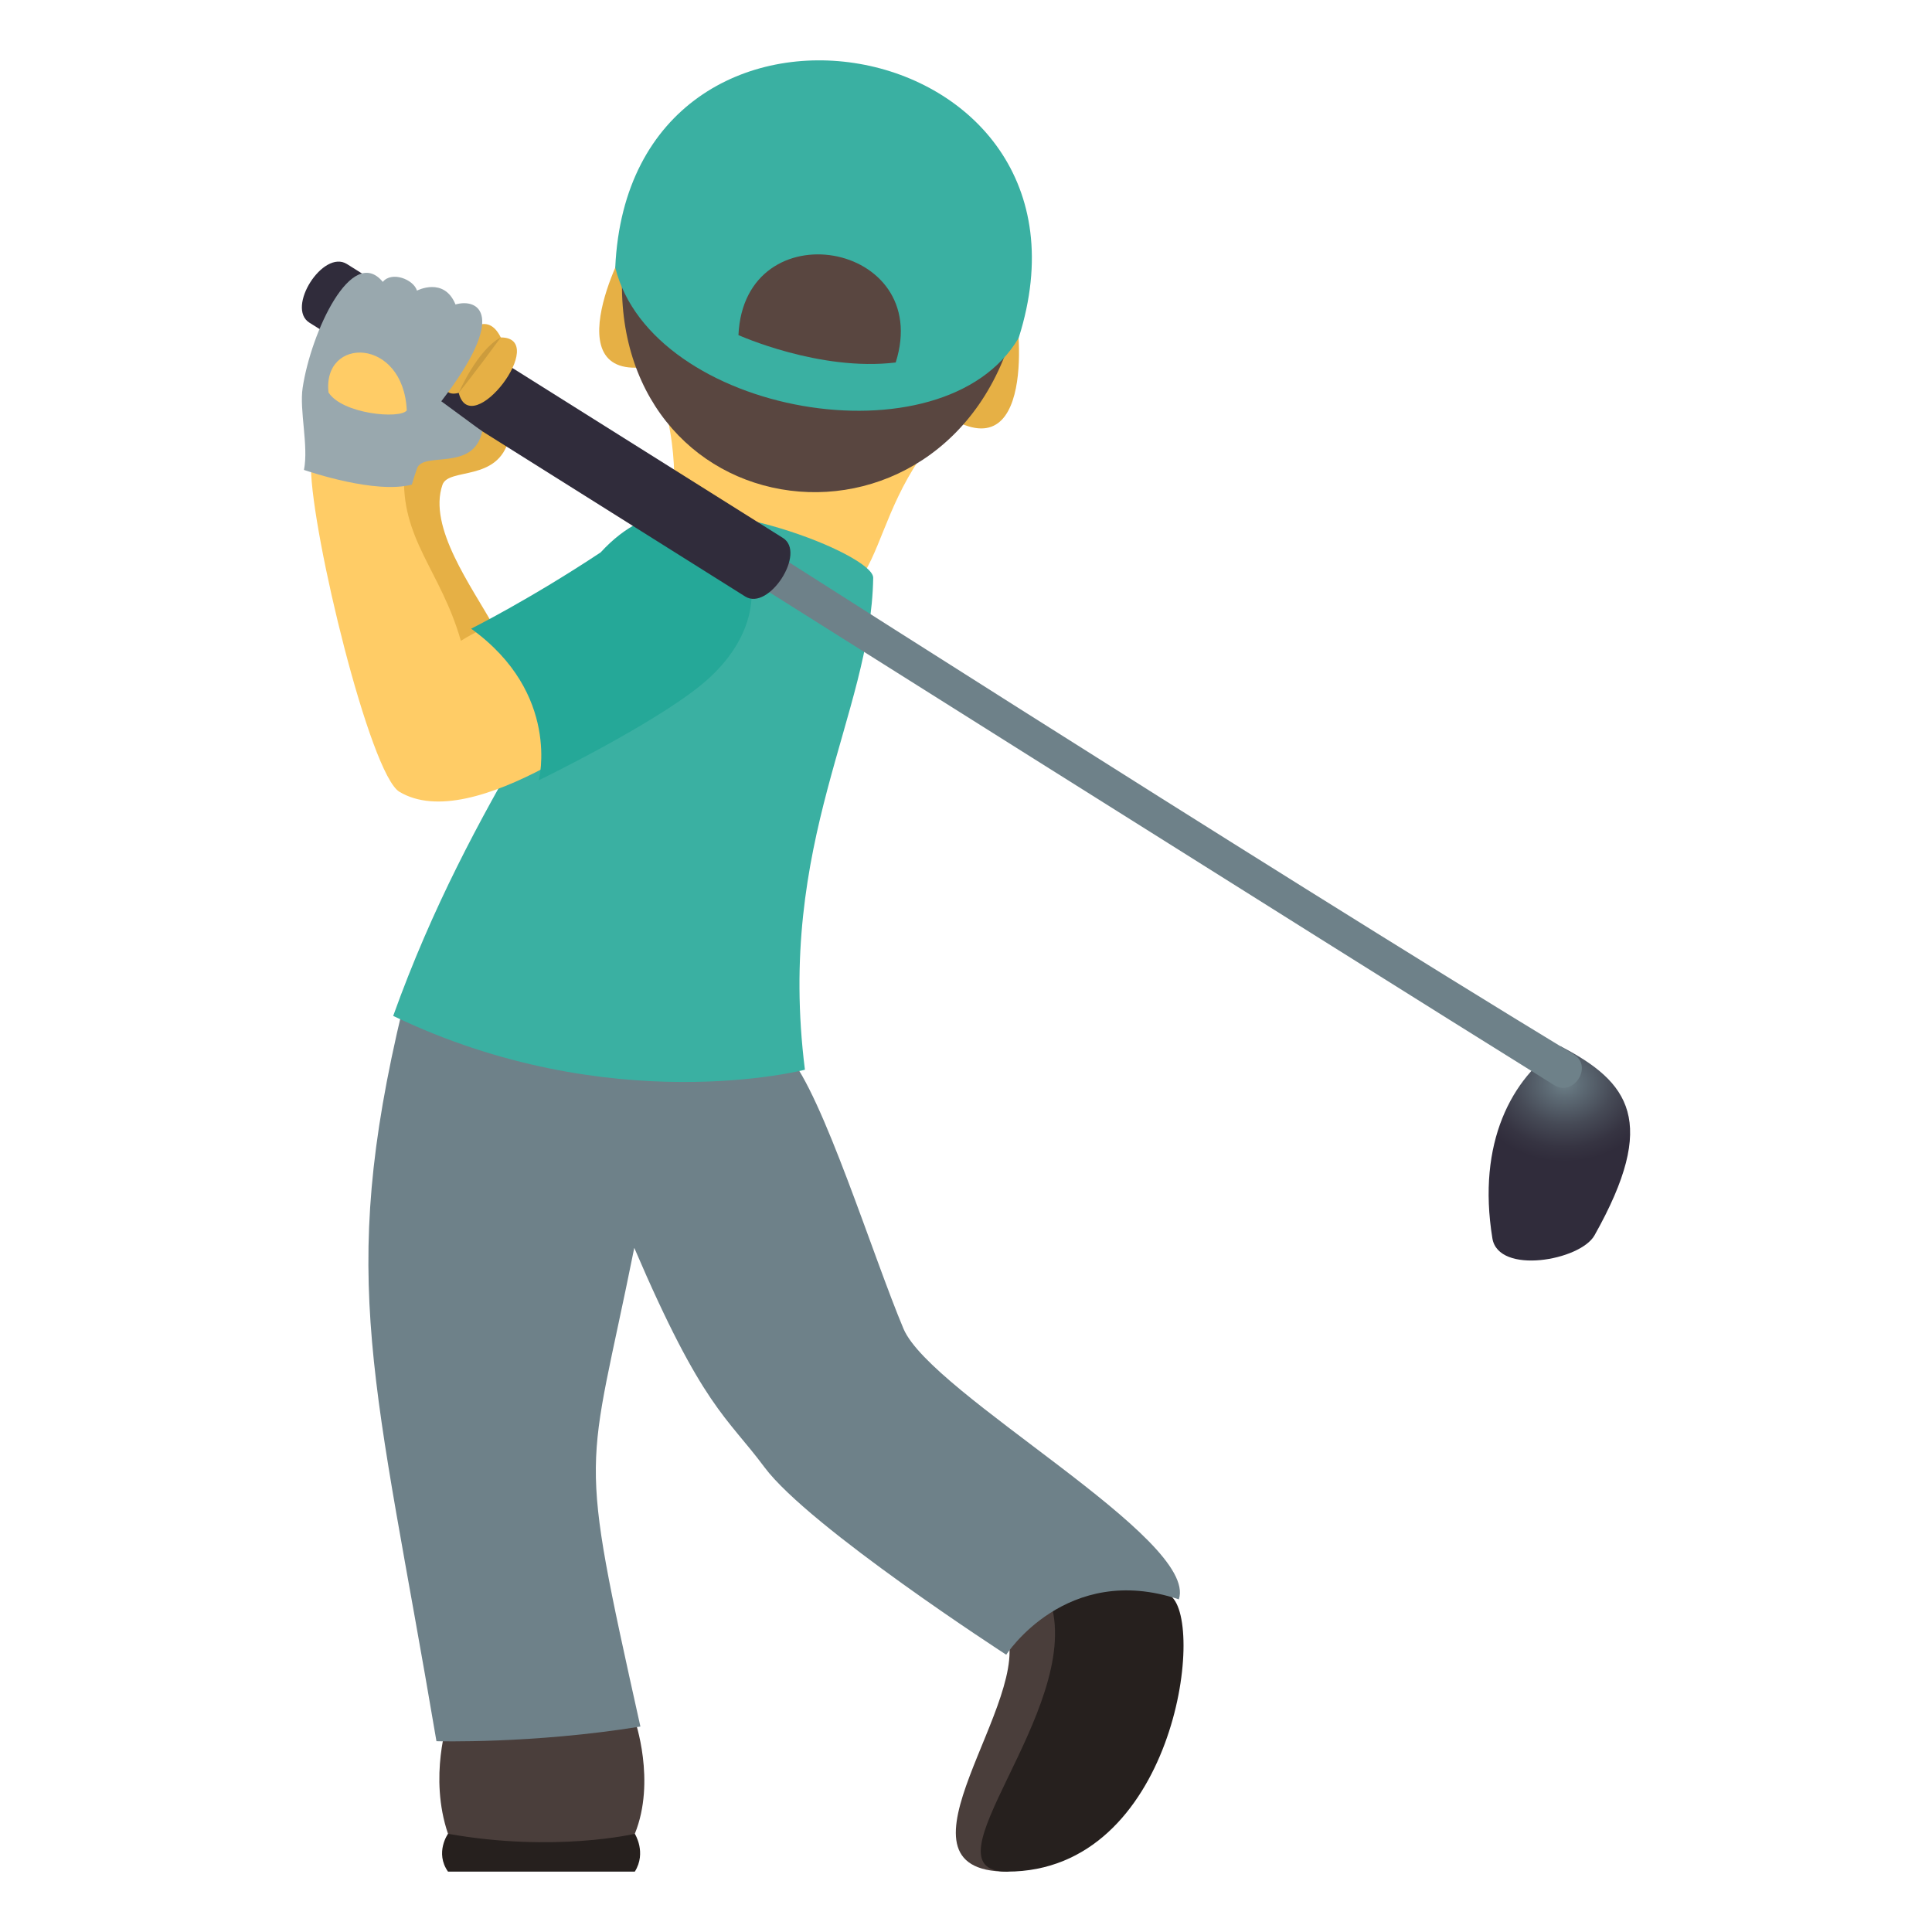 <?xml version="1.0" encoding="utf-8"?>
<!-- Generator: Adobe Illustrator 15.0.0, SVG Export Plug-In . SVG Version: 6.00 Build 0)  -->
<!DOCTYPE svg PUBLIC "-//W3C//DTD SVG 1.1//EN" "http://www.w3.org/Graphics/SVG/1.1/DTD/svg11.dtd">
<svg version="1.1" id="Layer_1" xmlns:x="http://ns.adobe.com/Extensibility/1.0/" xmlns:i="http://ns.adobe.com/AdobeIllustrator/10.0/" xmlns:graph="http://ns.adobe.com/Graphs/1.0/"
	 xmlns="http://www.w3.org/2000/svg" xmlns:xlink="http://www.w3.org/1999/xlink" xmlns:a="http://ns.adobe.com/AdobeSVGViewerExtensions/3.0/"
	 x="0px" y="0px" width="64px" height="64px" viewBox="0 0 64 64" enable-background="new 0 0 64 64" xml:space="preserve">
<path fill="#26201E" d="M21.029,60.746c0,0,0.396,0.623,0,1.254h-6.188c-0.443-0.627,0-1.254,0-1.254H21.029z"/>
<path fill="#FFCC66" d="M21.584,12.18c2.04,5.063-1.268,6.449,3.433,8.412c4.991-0.105,3.102-3.156,6.484-6.672
	C30.001,11.973,24.756,10.963,21.584,12.18z"/>
<path fill="#E6B045" d="M33.598,10.287c0,0-2.836,3.211-1.898,3.68C34.515,15.379,33.634,9.68,33.598,10.287z"/>
<path fill="#E6B045" d="M20.831,8.061c0,0,1.556,3.977,0.513,4.1C18.21,12.535,21.009,7.477,20.831,8.061z"/>
<path fill="#594640" d="M20.663,8.381c-0.485,4.354,2.003,7.266,5.211,7.826c3.204,0.559,6.719-1.307,7.771-5.563
	C34.669,6.488,21.138,4.127,20.663,8.381z"/>
<path fill="#4A3E3B" d="M21.029,56.977c0,0,0.71,2.023,0,3.77c0,0-2.655,0.627-6.188,0c-0.646-1.895,0-3.77,0-3.77H21.029z"/>
<path fill="#4A3E3B" d="M38.778,52.865c0.386,1.109-1.115,8.25-5.418,9.135c-4.26,0,0.969-5.764-0.052-7.986
	C33.309,54.014,34.911,50.232,38.778,52.865z"/>
<path fill="#26201E" d="M38.778,52.865C39.952,53.762,38.888,62,33.36,62c-2.906,0,2.474-5.311,1.46-8.863
	C34.82,53.137,34.911,50.232,38.778,52.865z"/>
<path fill="#6E8189" d="M26.118,34.969c-3.021-1.824-12.782-1.551-12.782-1.551c-2.17,9.059-0.901,12.277,1.122,24.262
	c0,0,3.192,0.092,6.756-0.486c-2.109-9.486-1.759-8.111-0.203-15.857c2.27,5.299,3.057,5.576,4.316,7.271
	c1.483,1.986,8.006,6.207,8.006,6.207s1.985-3.082,5.718-1.834c0.666-2.008-8.194-6.785-9.12-8.961
	C28.912,41.602,27.254,36.248,26.118,34.969z"/>
<path fill="#3AB0A2" d="M26.664,35.436c0,0-6.435,1.678-13.639-1.783c2.606-7.266,6.329-11.59,8.308-16.342
	c1.908-1.141,7.593,1.037,7.593,1.828C28.853,23.693,25.709,27.844,26.664,35.436z"/>
<path fill="#3AB0A2" d="M33.746,11.191c3.267-10.305-12.873-13.119-13.365-2.33C21.584,13.732,31.259,15.434,33.746,11.191z"/>
<path fill="#594640" d="M29.671,12.008c1.274-4.016-5.017-5.111-5.209-0.908C24.462,11.1,27.151,12.314,29.671,12.008z"/>
<radialGradient id="SVGID_1_" cx="52.359" cy="35.877" r="3.101" gradientTransform="matrix(1.006 0 0 0.84 -0.845 5.738)" gradientUnits="userSpaceOnUse">
	<stop  offset="0" style="stop-color:#6E8189"/>
	<stop  offset="0.173" style="stop-color:#5F6D77"/>
	<stop  offset="0.525" style="stop-color:#464A56"/>
	<stop  offset="0.814" style="stop-color:#363442"/>
	<stop  offset="1" style="stop-color:#302C3B"/>
	<a:midPointStop  offset="0" style="stop-color:#6E8189"/>
	<a:midPointStop  offset="0.388" style="stop-color:#6E8189"/>
	<a:midPointStop  offset="1" style="stop-color:#302C3B"/>
</radialGradient>
<path fill="url(#SVGID_1_)" d="M52.819,40.924c-0.468,0.832-3.184,1.316-3.382,0.096c-0.516-3.17,0.644-5.314,2.246-6.367
	C53.979,35.842,54.945,37.146,52.819,40.924z"/>
<path fill="#E6B045" d="M16.859,14.541c0.321-1.275-1.272-1.809-1.692-0.623c-3.371-0.115-2.733,2.395-3.298,2.662
	c0.512,3.166,1.94,8.549,2.736,9.023c2.432,1.447,2.548-3.412,1.753-4.852c-0.724-1.314-2.189-3.281-1.701-4.691
	C14.859,15.479,16.499,15.977,16.859,14.541z"/>
<path fill="#FFCC66" d="M10.3,15.488c-0.002-0.229,2.383,0.338,3.092,0.137c-0.136,2.23,1.209,3.27,1.875,5.602
	c3.982-2.467,8.932,0.123,7.271,1.273c-1.919,1.34-6.875,5.178-9.306,3.73C12.257,25.65,10.329,17.709,10.3,15.488z"/>
<path fill="#25A898" d="M23.213,22.701c4.037-3.279-0.006-8.012-3.316-4.402c-2.356,1.561-4.29,2.527-4.29,2.527
	c2.986,2.15,2.242,5.021,2.242,5.021S21.553,24.049,23.213,22.701z"/>
<path fill="#6E8189" d="M52.131,34.926c0.653,0.395-0.003,1.422-0.651,1.018C43.79,31.16,22.554,17.771,22.554,17.771l0.649-1.018
	C23.203,16.754,41.814,28.664,52.131,34.926z"/>
<path fill="#302C3B" d="M11.492,8.746l14.44,9.072c0.792,0.486-0.468,2.43-1.244,1.943L10.25,10.689
	C9.468,10.199,10.699,8.252,11.492,8.746z"/>
<path fill="#E6B045" d="M15.196,13.014c0.41,1.619,3.036-1.836,1.393-1.836C15.728,9.438,13.81,13.391,15.196,13.014z"/>
<path fill="#CC9C3D" d="M15.196,13.014c0,0,0.583-0.726,1.393-1.836C15.81,11.586,15.196,13.014,15.196,13.014z"/>
<path fill="#99A8AE" d="M13.815,15.516c-0.061,0.168-0.117,0.355-0.172,0.537c-1.201,0.318-3.372-0.42-3.574-0.486
	c0.159-0.803-0.158-1.975-0.043-2.723c0.279-1.846,1.627-4.75,2.655-3.506c0.291-0.361,1.015-0.09,1.132,0.289
	c0,0,0.897-0.469,1.276,0.459c0.734-0.213,1.761,0.309-0.471,3.207l1.357,0.996C15.69,15.641,14.024,14.938,13.815,15.516z"/>
<path fill="#FFCC66" d="M10.882,13c-0.206-1.859,2.481-1.84,2.593,0.596C13.25,13.891,11.338,13.717,10.882,13z"/>
</svg>
